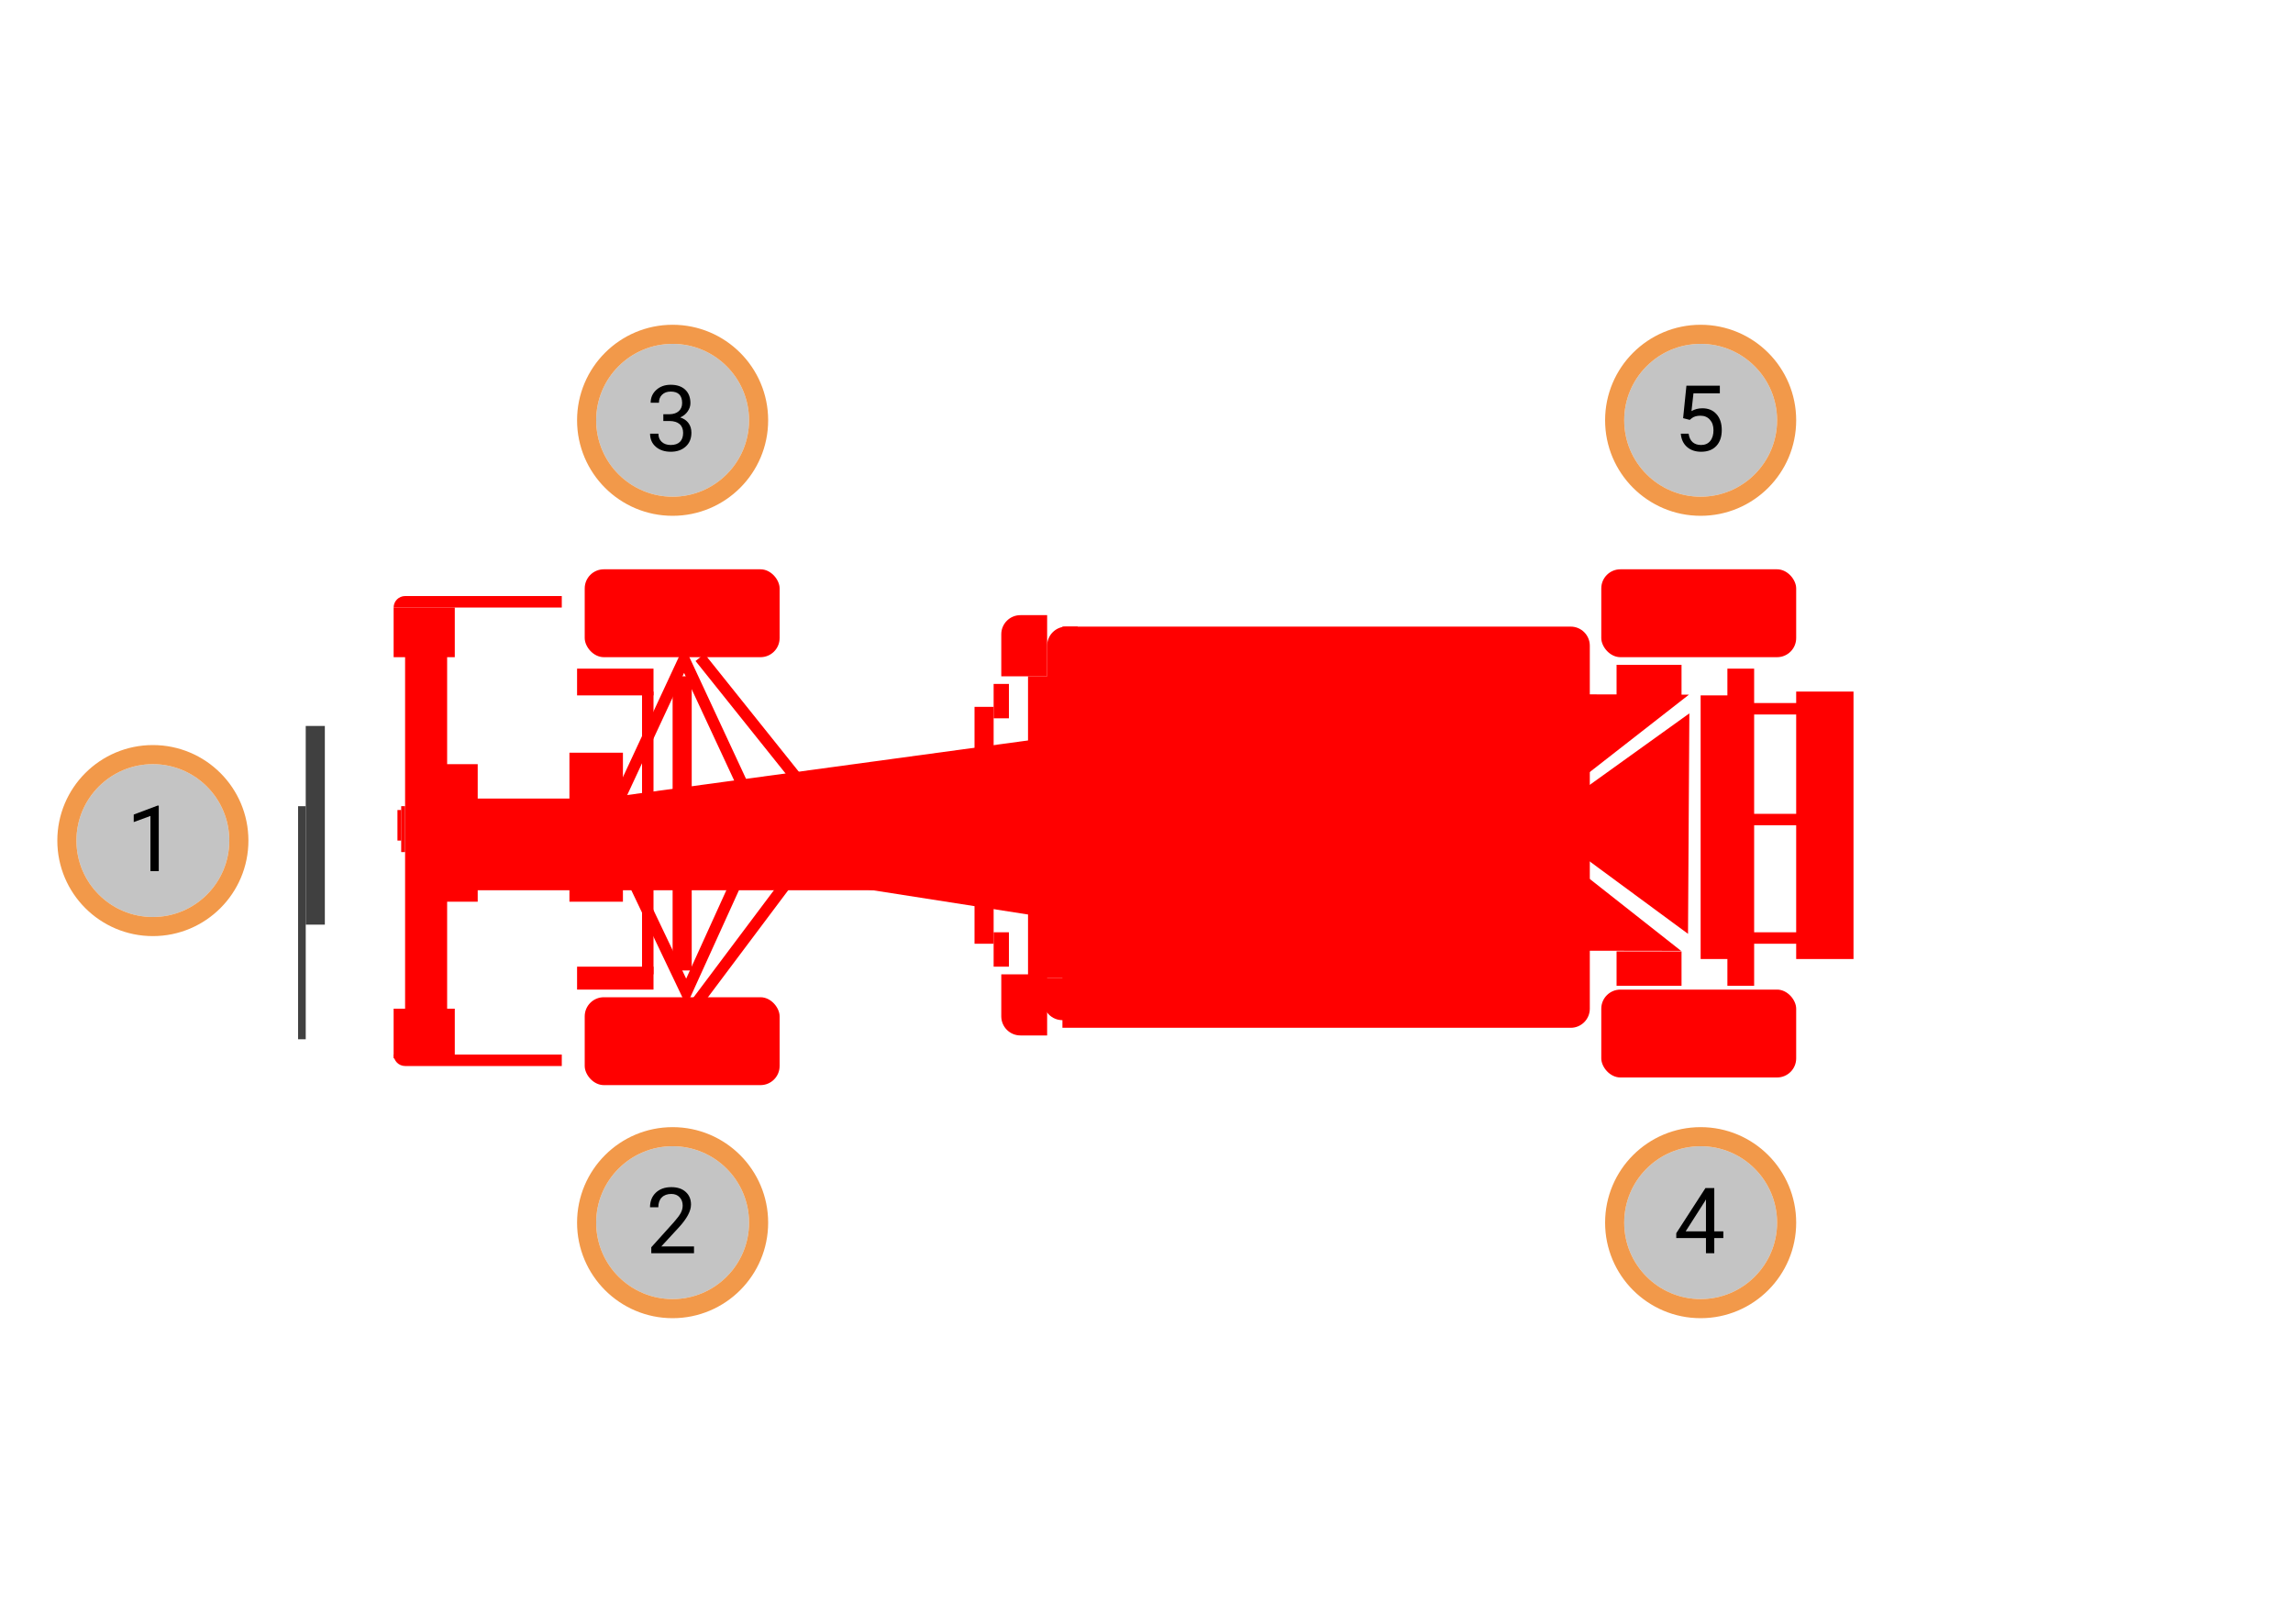 <svg width="600" height="425" viewBox="0 0 600 425" fill="none" xmlns="http://www.w3.org/2000/svg">
<g id="Frame 5">
<rect width="600" height="425" fill="white"/>
<g id="racecar">
<path id="Rectangle 35" d="M274 169C274 166.239 276.239 164 279 164H282V181H274V169Z" fill="#FF0000"/>
<path id="Polygon 7" d="M157.97 217.75L179 172.555L200.03 217.75H157.97Z" fill="white" stroke="#FF0000" stroke-width="3"/>
<path id="Polygon 8" d="M200.196 214.304L179.584 259.691L158.138 214.692L200.196 214.304Z" fill="white" stroke="#FF0000" stroke-width="3"/>
<path id="Polygon 4" d="M402.202 215.313L442.046 186.704L441.696 244.405L402.202 215.313Z" fill="#FF0000"/>
<path id="Polygon 3" d="M113.297 214.999L291.141 190.775L290.627 242.733L113.297 214.999Z" fill="#FF0000"/>
<rect id="Rectangle 6" x="153" y="149" width="51" height="23" rx="5" fill="#FF0000"/>
<rect id="Rectangle 8" x="153" y="261" width="51" height="23" rx="5" fill="#FF0000"/>
<rect id="Rectangle 9" x="419" y="259" width="51" height="23" rx="5" fill="#FF0000"/>
<rect id="Rectangle 7" x="419" y="149" width="51" height="23" rx="5" fill="#FF0000"/>
<g id="Rectangle 10" filter="url(#filter0_d)">
<rect x="108" y="205" width="130" height="24" fill="#FF0000"/>
</g>
<rect id="Rectangle 11" x="149" y="197" width="14" height="39" fill="#FF0000"/>
<rect id="Rectangle 12" x="470" y="181" width="15" height="70" fill="#FF0000"/>
<rect id="Rectangle 13" x="452" y="175" width="7" height="83" fill="#FF0000"/>
<rect id="Rectangle 14" x="452" y="184" width="23" height="3" fill="#FF0000"/>
<rect id="Rectangle 15" x="455" y="213" width="23" height="3" fill="#FF0000"/>
<rect id="Rectangle 16" x="455" y="244" width="23" height="3" fill="#FF0000"/>
<rect id="Rectangle 17" x="445" y="182" width="9" height="69" fill="#FF0000"/>
<rect id="Rectangle 18" x="176" y="177" width="5" height="77" fill="#FF0000"/>
<rect id="Rectangle 19" x="151" y="175" width="20" height="7" fill="#FF0000"/>
<rect id="Rectangle 20" x="151" y="253" width="20" height="6" fill="#FF0000"/>
<path id="Rectangle 21" d="M278 164H411C413.761 164 416 166.239 416 169V264C416 266.761 413.761 269 411 269H278V164Z" fill="#FF0000"/>
<path id="Rectangle 22" d="M262 166C262 163.239 264.239 161 267 161H274V177H262V166Z" fill="#FF0000"/>
<path id="Rectangle 23" d="M262 255H274V271H267C264.239 271 262 268.761 262 266V255Z" fill="#FF0000"/>
<rect id="Rectangle 24" x="255" y="185" width="5" height="62" fill="#FF0000"/>
<rect id="Rectangle 25" x="260" y="179" width="4" height="9" fill="#FF0000"/>
<rect id="Rectangle 26" x="260" y="244" width="4" height="9" fill="#FF0000"/>
<rect id="Rectangle 27" x="269" y="177" width="13" height="79" fill="#FF0000"/>
<rect id="Rectangle 28" x="168" y="181" width="3" height="74" fill="#FF0000"/>
<path id="Rectangle 29" d="M103 159C103 157.343 104.343 156 106 156H147V159H103V159Z" fill="#FF0000"/>
<path id="Rectangle 30" d="M103 276H147V279H106C104.343 279 103 277.657 103 276V276Z" fill="#FF0000"/>
<rect id="Rectangle 31" x="103" y="159" width="16" height="13" fill="#FF0000"/>
<rect id="Rectangle 34" x="103" y="264" width="16" height="13" fill="#FF0000"/>
<path id="Polygon 5" d="M403.323 220.068L439.876 248.864L366.677 248.746L403.323 220.068Z" fill="#FF0000"/>
<path id="Polygon 6" d="M405.261 210.437L368.745 181.595L441.944 181.806L405.261 210.437Z" fill="#FF0000"/>
<rect id="Rectangle 32" x="423" y="174" width="17" height="8" fill="#FF0000"/>
<rect id="Rectangle 33" x="423" y="249" width="17" height="9" fill="#FF0000"/>
<path id="Rectangle 36" d="M273 256H279V267H278C275.239 267 273 264.761 273 262V256Z" fill="#FF0000"/>
<rect id="Rectangle 37" x="106" y="169" width="11" height="96" fill="#FF0000"/>
<rect id="Rectangle 38" x="114" y="200" width="11" height="36" fill="#FF0000"/>
<rect id="Rectangle 39" width="1" height="12" transform="matrix(-1 0 0 1 106 211)" fill="#C4C4C4"/>
<rect id="Rectangle 40" width="1" height="12" transform="matrix(-1 0 0 1 106 211)" fill="#FF0000"/>
<rect id="Rectangle 41" width="1" height="8" transform="matrix(-1 0 0 1 105 212)" fill="#FF0000"/>
<line id="Line 1" x1="181.8" y1="263.1" x2="211.8" y2="223.1" stroke="#FF0000" stroke-width="3"/>
<line id="Line 2" x1="183.171" y1="172.063" x2="211.171" y2="207.063" stroke="#FF0000" stroke-width="3"/>
</g>
<g id="raceSign">
<rect id="Rectangle 42" x="80" y="190" width="5" height="52" fill="#404040"/>
<rect id="Rectangle 43" x="78" y="211" width="2" height="61" fill="#404040"/>
</g>
<g id="button3">
<circle id="innerCircle" cx="176" cy="110" r="20" fill="#C4C4C4"/>
<path id="3" d="M173.57 108.414H175.199C176.223 108.398 177.027 108.129 177.613 107.605C178.199 107.082 178.492 106.375 178.492 105.484C178.492 103.484 177.496 102.484 175.504 102.484C174.566 102.484 173.816 102.754 173.254 103.293C172.699 103.824 172.422 104.531 172.422 105.414H170.254C170.254 104.062 170.746 102.941 171.73 102.051C172.723 101.152 173.98 100.703 175.504 100.703C177.113 100.703 178.375 101.129 179.289 101.98C180.203 102.832 180.66 104.016 180.66 105.531C180.66 106.273 180.418 106.992 179.934 107.688C179.457 108.383 178.805 108.902 177.977 109.246C178.914 109.543 179.637 110.035 180.145 110.723C180.66 111.41 180.918 112.25 180.918 113.242C180.918 114.773 180.418 115.988 179.418 116.887C178.418 117.785 177.117 118.234 175.516 118.234C173.914 118.234 172.609 117.801 171.602 116.934C170.602 116.066 170.102 114.922 170.102 113.5H172.281C172.281 114.398 172.574 115.117 173.16 115.656C173.746 116.195 174.531 116.465 175.516 116.465C176.562 116.465 177.363 116.191 177.918 115.645C178.473 115.098 178.75 114.312 178.75 113.289C178.75 112.297 178.445 111.535 177.836 111.004C177.227 110.473 176.348 110.199 175.199 110.184H173.57V108.414Z" fill="black"/>
<circle id="outerCircle" cx="176" cy="110" r="22.5" stroke="#F2994A" stroke-width="5"/>
</g>
<g id="button5">
<circle id="innerCircle_2" cx="445" cy="110" r="20" fill="#C4C4C4"/>
<path id="5" d="M440.414 109.445L441.281 100.938H450.023V102.941H443.121L442.605 107.594C443.441 107.102 444.391 106.855 445.453 106.855C447.008 106.855 448.242 107.371 449.156 108.402C450.07 109.426 450.527 110.812 450.527 112.562C450.527 114.32 450.051 115.707 449.098 116.723C448.152 117.73 446.828 118.234 445.125 118.234C443.617 118.234 442.387 117.816 441.434 116.98C440.48 116.145 439.938 114.988 439.805 113.512H441.855C441.988 114.488 442.336 115.227 442.898 115.727C443.461 116.219 444.203 116.465 445.125 116.465C446.133 116.465 446.922 116.121 447.492 115.434C448.07 114.746 448.359 113.797 448.359 112.586C448.359 111.445 448.047 110.531 447.422 109.844C446.805 109.148 445.98 108.801 444.949 108.801C444.004 108.801 443.262 109.008 442.723 109.422L442.148 109.891L440.414 109.445Z" fill="black"/>
<circle id="outerCircle_2" cx="445" cy="110" r="22.5" stroke="#F2994A" stroke-width="5"/>
</g>
<g id="button2">
<circle id="innerCircle_3" cx="176" cy="320" r="20" fill="#C4C4C4"/>
<path id="2" d="M181.598 328H170.418V326.441L176.324 319.879C177.199 318.887 177.801 318.082 178.129 317.465C178.465 316.84 178.633 316.195 178.633 315.531C178.633 314.641 178.363 313.91 177.824 313.34C177.285 312.77 176.566 312.484 175.668 312.484C174.59 312.484 173.75 312.793 173.148 313.41C172.555 314.02 172.258 314.871 172.258 315.965H170.09C170.09 314.395 170.594 313.125 171.602 312.156C172.617 311.188 173.973 310.703 175.668 310.703C177.254 310.703 178.508 311.121 179.43 311.957C180.352 312.785 180.812 313.891 180.812 315.273C180.812 316.953 179.742 318.953 177.602 321.273L173.031 326.23H181.598V328Z" fill="black"/>
<circle id="outerCircle_3" cx="176" cy="320" r="22.5" stroke="#F2994A" stroke-width="5"/>
</g>
<g id="button4">
<circle id="innerCircle_4" cx="445" cy="320" r="20" fill="#C4C4C4"/>
<path id="4" d="M448.57 322.27H450.938V324.039H448.57V328H446.391V324.039H438.621V322.762L446.262 310.938H448.57V322.27ZM441.082 322.27H446.391V313.902L446.133 314.371L441.082 322.27Z" fill="black"/>
<circle id="outerCircle_4" cx="445" cy="320" r="22.5" stroke="#F2994A" stroke-width="5"/>
</g>
<g id="button1">
<circle id="innerCircle_5" cx="40" cy="220" r="20" fill="#C4C4C4"/>
<path id="1" d="M41.543 228H39.363V213.551L34.992 215.156V213.188L41.203 210.855H41.543V228Z" fill="black"/>
<circle id="outerCircle_5" cx="40" cy="220" r="22.5" stroke="#F2994A" stroke-width="5"/>
</g>
</g>
<defs>
<filter id="filter0_d" x="104" y="205" width="138" height="32" filterUnits="userSpaceOnUse" color-interpolation-filters="sRGB">
<feFlood flood-opacity="0" result="BackgroundImageFix"/>
<feColorMatrix in="SourceAlpha" type="matrix" values="0 0 0 0 0 0 0 0 0 0 0 0 0 0 0 0 0 0 127 0"/>
<feOffset dy="4"/>
<feGaussianBlur stdDeviation="2"/>
<feColorMatrix type="matrix" values="0 0 0 0 0 0 0 0 0 0 0 0 0 0 0 0 0 0 0.25 0"/>
<feBlend mode="normal" in2="BackgroundImageFix" result="effect1_dropShadow"/>
<feBlend mode="normal" in="SourceGraphic" in2="effect1_dropShadow" result="shape"/>
</filter>
</defs>
</svg>
